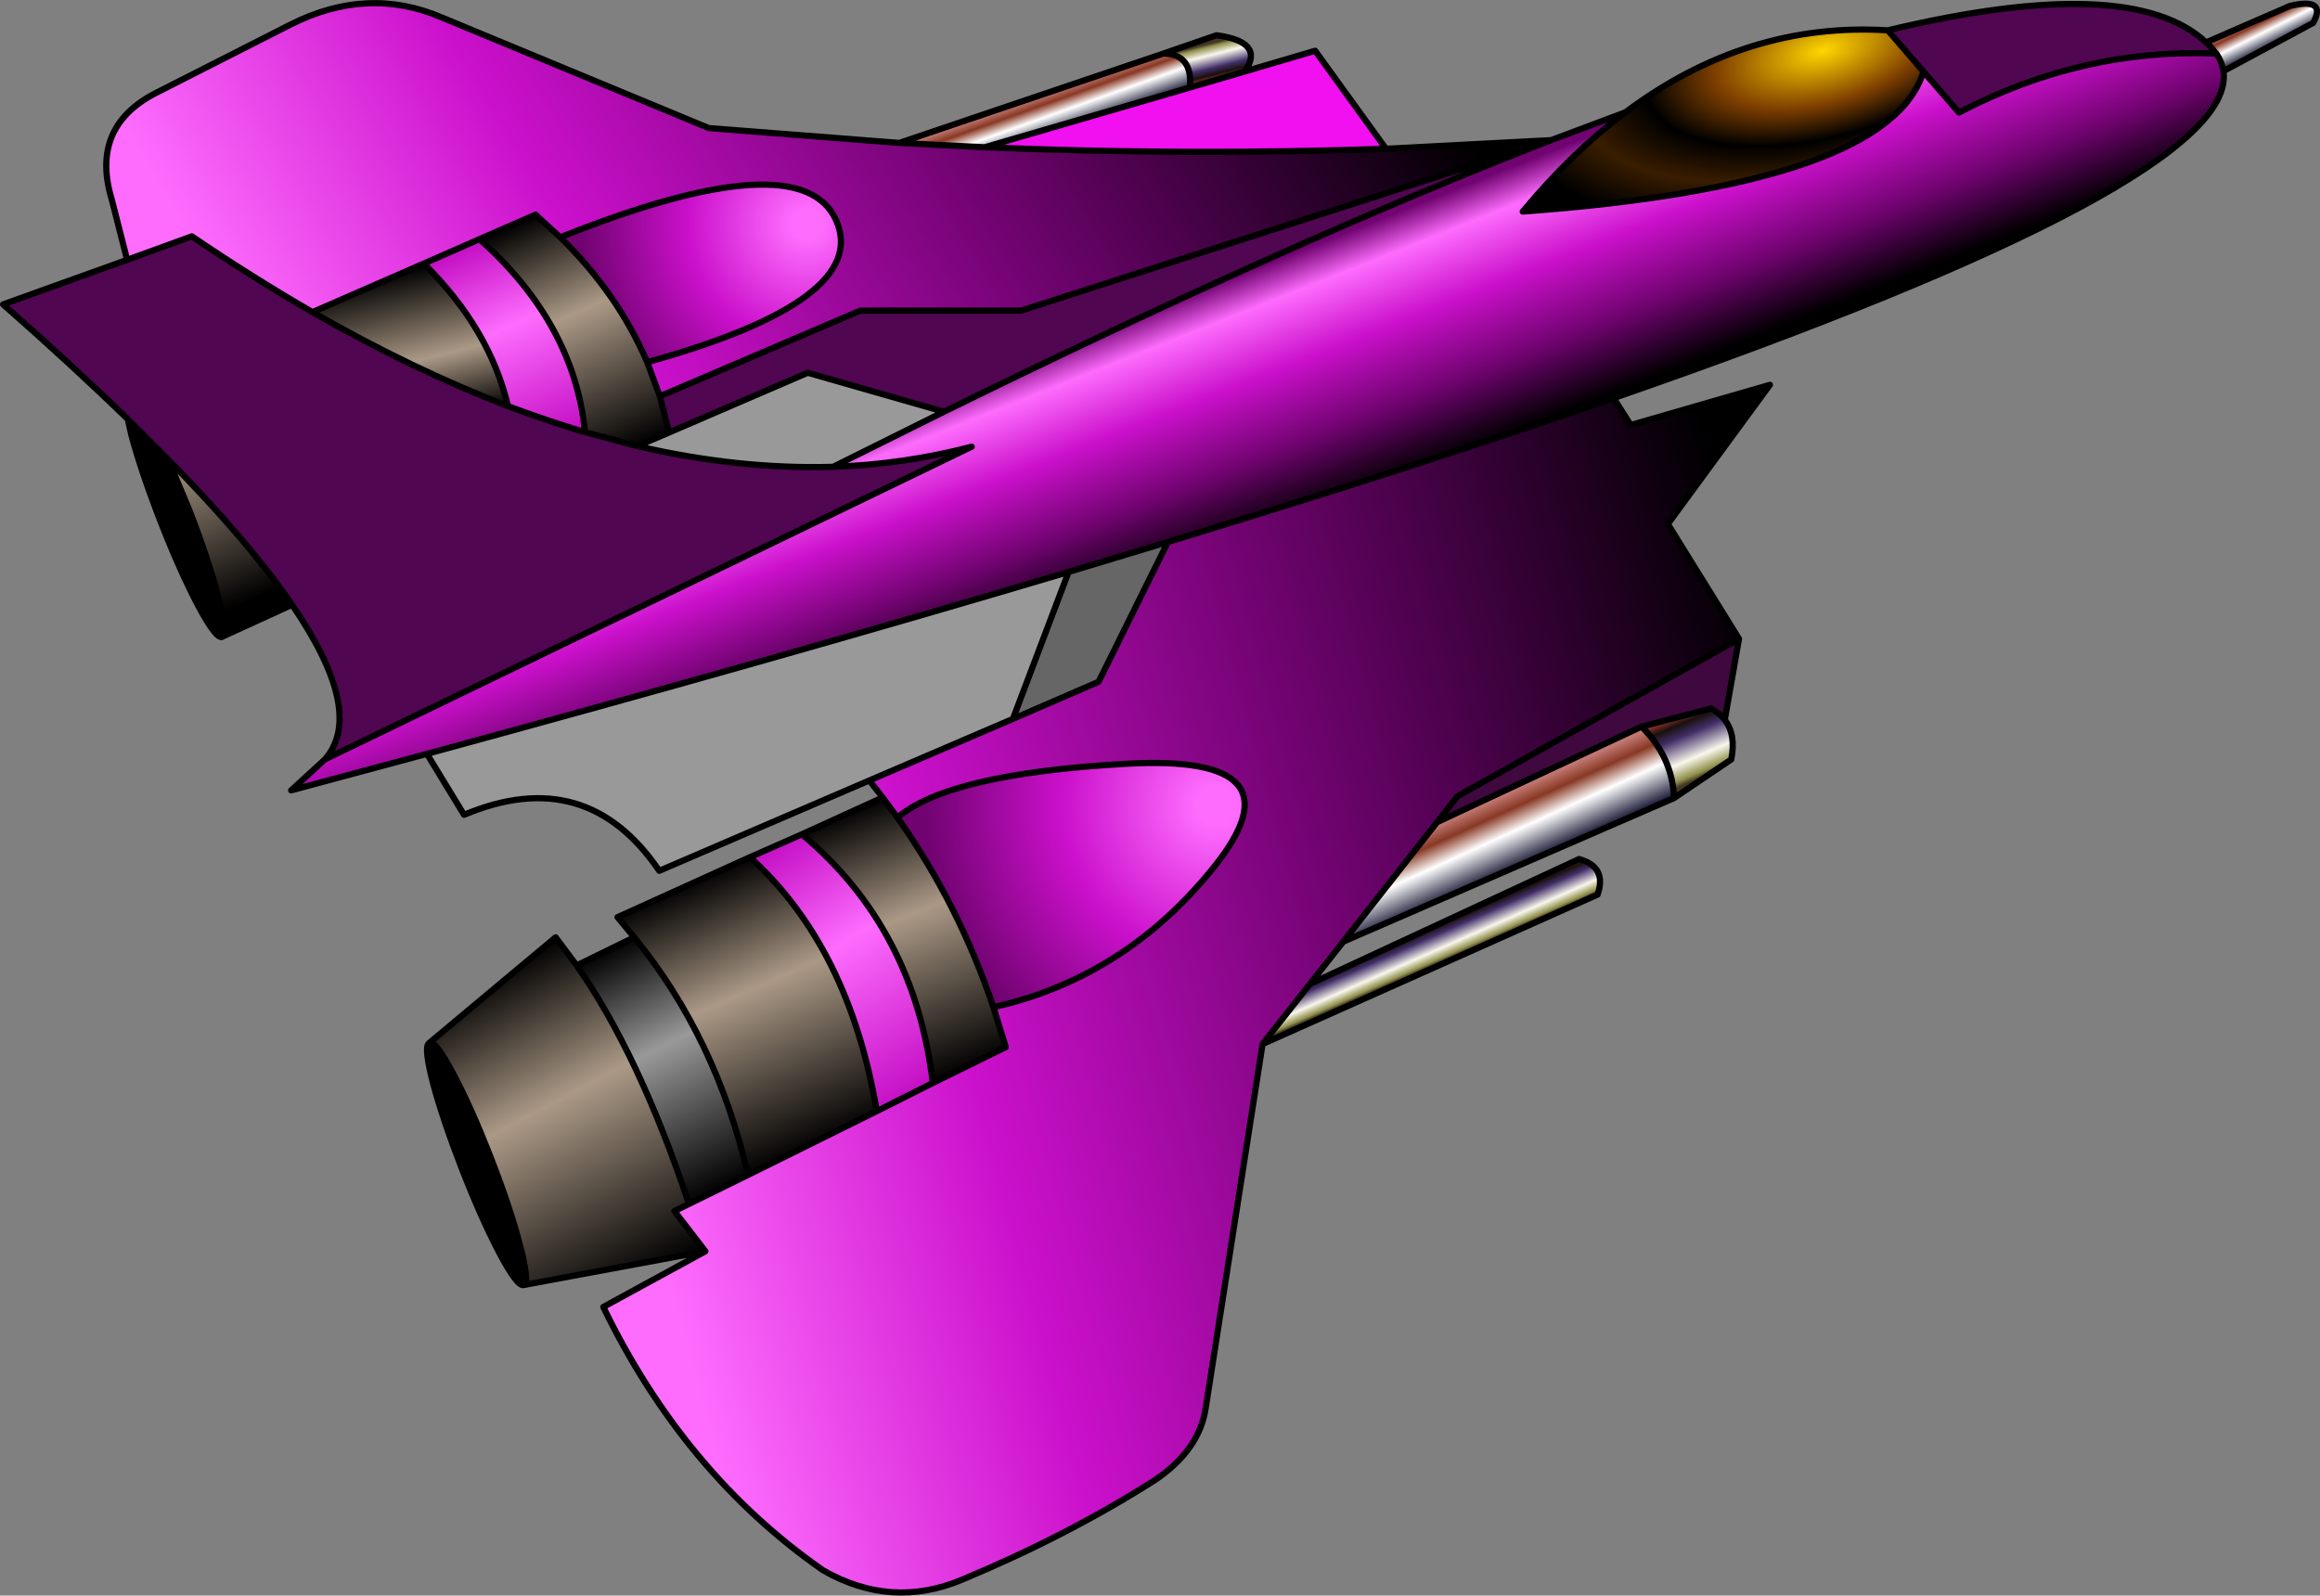 <?xml version="1.0" encoding="UTF-8" standalone="no"?>
<svg xmlns:ffdec="https://www.free-decompiler.com/flash" xmlns:xlink="http://www.w3.org/1999/xlink" ffdec:objectType="shape" height="257.9px" width="374.95px" xmlns="http://www.w3.org/2000/svg">
  <rect width="100%" height="100%" fill="#808080" stroke="none"/>
  <g transform="matrix(1.0, 0.0, 0.0, 1.0, 187.45, 128.95)">
    <path d="M123.4 -117.4 L129.15 -110.75 Q149.0 -121.15 170.7 -120.3 L170.75 -120.3 Q171.65 -118.95 171.9 -117.45 174.4 -99.65 73.35 -64.6 42.25 -53.8 1.3 -41.35 L-14.75 -36.5 Q-60.9 -22.75 -118.45 -7.1 L-140.4 -1.2 -134.95 -6.2 -30.4 -56.75 Q-41.25 -53.9 -52.8 -53.5 L-34.9 -62.4 Q21.85 -90.25 63.25 -106.3 L75.25 -110.8 Q66.6 -104.35 58.65 -94.75 117.95 -99.1 123.4 -117.4" fill="url(#gradient0)" fill-rule="evenodd" stroke="none"/>
    <path d="M170.7 -120.3 Q149.0 -121.15 129.15 -110.75 L123.4 -117.4 117.65 -124.05 Q156.95 -133.45 169.1 -122.1 L169.8 -121.45 170.7 -120.3 M63.25 -106.3 Q21.85 -90.25 -34.9 -62.4 L-56.9 -68.7 -79.3 -59.05 -80.8 -64.9 -48.4 -78.75 -22.4 -78.75 63.25 -106.3 M-52.8 -53.5 Q-41.25 -53.9 -30.4 -56.75 L-134.95 -6.2 Q-128.3 -13.75 -140.25 -31.2 -147.15 -41.3 -160.25 -54.65 L-166.8 -61.2 Q-175.7 -69.85 -186.95 -79.75 L-166.9 -86.95 -156.45 -90.75 Q-146.55 -84.05 -136.95 -78.5 -120.7 -69.2 -105.35 -63.3 -99.05 -60.95 -92.9 -59.1 L-84.45 -56.85 Q-68.05 -53.05 -52.8 -53.5" fill="#500650" fill-rule="evenodd" stroke="none"/>
    <path d="M123.4 -117.4 Q117.95 -99.1 58.65 -94.75 66.6 -104.35 75.25 -110.8 94.75 -125.45 117.65 -124.05 L123.4 -117.4" fill="url(#gradient1)" fill-rule="evenodd" stroke="none"/>
    <path d="M13.75 -117.4 L4.85 -114.8 Q5.35 -120.2 0.6 -120.3 L9.15 -123.25 Q17.05 -122.2 13.75 -117.4" fill="url(#gradient2)" fill-rule="evenodd" stroke="none"/>
    <path d="M13.75 -117.4 L25.1 -120.75 36.55 -104.9 Q4.05 -103.8 -28.3 -105.15 L4.85 -114.8 13.75 -117.4" fill="#f010f0" fill-rule="evenodd" stroke="none"/>
    <path d="M0.6 -120.3 Q5.35 -120.2 4.85 -114.8 L-28.3 -105.15 -42.1 -105.85 0.6 -120.3" fill="url(#gradient3)" fill-rule="evenodd" stroke="none"/>
    <path d="M36.55 -104.9 L63.25 -106.3 -22.4 -78.75 -48.4 -78.75 -80.8 -64.9 -82.85 -70.4 Q-46.65 -80.45 -52.3 -93.3 -57.95 -106.15 -96.9 -90.6 L-100.9 -94.25 -109.95 -90.3 -118.95 -86.35 -136.95 -78.5 Q-146.55 -84.05 -156.45 -90.75 L-166.9 -86.95 -169.4 -96.75 Q-172.9 -108.35 -162.4 -113.85 L-140.45 -125.0 Q-128.05 -131.25 -116.1 -126.15 L-72.9 -108.25 -42.1 -105.85 -28.3 -105.15 Q4.05 -103.8 36.55 -104.9" fill="url(#gradient4)" fill-rule="evenodd" stroke="none"/>
    <path d="M1.3 -41.35 Q42.25 -53.8 73.35 -64.6 L76.1 -60.25 98.6 -66.75 82.1 -44.25 93.6 -25.7 48.1 -0.25 44.8 3.95 29.65 23.25 24.25 30.1 16.6 39.8 7.4 98.7 Q6.35 105.5 -0.9 110.35 -14.9 119.25 -31.9 126.35 -43.4 131.2 -54.45 124.85 -76.9 109.2 -89.95 82.3 L-73.45 73.3 -78.45 66.8 -76.1 65.65 -66.55 60.95 -45.75 50.65 -36.7 46.1 -24.9 40.3 -26.9 33.85 Q-5.5 29.05 8.9 11.0 23.3 -7.1 -5.4 -5.5 -34.15 -3.9 -42.4 3.2 L-44.8 -0.05 -46.95 -2.8 -23.75 -12.75 -9.9 -18.75 1.3 -41.35" fill="url(#gradient5)" fill-rule="evenodd" stroke="none"/>
    <path d="M93.6 -25.7 L91.3 -12.6 Q90.45 -13.7 89.1 -14.45 L77.85 -11.5 44.8 3.95 48.1 -0.25 93.6 -25.7" fill="#3f083f" fill-rule="evenodd" stroke="none"/>
    <path d="M83.1 0.05 L29.65 23.25 44.8 3.95 77.85 -11.5 Q82.85 -6.6 83.1 0.05" fill="url(#gradient6)" fill-rule="evenodd" stroke="none"/>
    <path d="M91.3 -12.6 Q93.15 -10.2 92.35 -6.2 L83.1 0.05 Q82.85 -6.6 77.85 -11.5 L89.1 -14.45 Q90.45 -13.7 91.3 -12.6" fill="url(#gradient7)" fill-rule="evenodd" stroke="none"/>
    <path d="M171.9 -117.45 Q171.65 -118.95 170.75 -120.3 L170.7 -120.3 169.8 -121.45 169.1 -122.1 182.65 -128.0 Q188.65 -129.4 186.4 -125.25 L171.9 -117.45" fill="url(#gradient8)" fill-rule="evenodd" stroke="none"/>
    <path d="M24.25 30.1 L67.75 9.9 Q72.3 11.15 70.75 15.65 L16.6 39.8 24.25 30.1" fill="url(#gradient9)" fill-rule="evenodd" stroke="none"/>
    <path d="M-102.8 78.75 Q-103.8 79.1 -106.7 73.65 -109.6 68.15 -112.75 60.1 -115.9 52.0 -117.5 46.0 -118.9 40.55 -118.2 39.75 L-118.05 39.6 Q-117.05 39.2 -114.15 44.7 -111.25 50.15 -108.1 58.25 -104.95 66.35 -103.4 72.35 -102.7 75.0 -102.5 76.6 -102.25 78.5 -102.8 78.75 M-151.5 -26.05 L-151.55 -26.0 Q-152.55 -25.65 -155.45 -31.1 -158.35 -36.6 -161.5 -44.65 -164.65 -52.75 -166.25 -58.75 L-166.8 -61.2 -160.25 -54.65 -156.85 -46.5 Q-153.7 -38.4 -152.15 -32.4 -151.45 -29.75 -151.25 -28.15 -151.0 -26.3 -151.5 -26.05" fill="#000000" fill-rule="evenodd" stroke="none"/>
    <path d="M-80.8 -64.9 L-79.3 -59.05 -84.45 -56.85 -92.9 -59.1 Q-94.65 -76.65 -109.95 -90.3 L-100.9 -94.25 -96.9 -90.6 Q-87.6 -81.5 -82.85 -70.4 L-80.8 -64.9" fill="url(#gradient10)" fill-rule="evenodd" stroke="none"/>
    <path d="M-109.95 -90.3 Q-94.65 -76.65 -92.9 -59.1 -99.05 -60.95 -105.35 -63.3 -108.3 -75.8 -118.95 -86.35 L-109.95 -90.3" fill="url(#gradient11)" fill-rule="evenodd" stroke="none"/>
    <path d="M-82.85 -70.4 Q-87.6 -81.5 -96.9 -90.6 -57.95 -106.15 -52.3 -93.3 -46.65 -80.45 -82.85 -70.4" fill="url(#gradient12)" fill-rule="evenodd" stroke="none"/>
    <path d="M-118.95 -86.35 Q-108.3 -75.8 -105.35 -63.3 -120.7 -69.2 -136.95 -78.5 L-118.95 -86.35" fill="url(#gradient13)" fill-rule="evenodd" stroke="none"/>
    <path d="M-160.25 -54.65 Q-147.15 -41.3 -140.25 -31.2 L-151.5 -26.05 Q-151.0 -26.3 -151.25 -28.15 -151.45 -29.75 -152.15 -32.4 -153.7 -38.4 -156.85 -46.5 L-160.25 -54.65" fill="url(#gradient14)" fill-rule="evenodd" stroke="none"/>
    <path d="M-34.9 -62.4 L-52.8 -53.5 Q-68.05 -53.05 -84.45 -56.85 L-79.3 -59.05 -56.9 -68.7 -34.9 -62.4 M-118.45 -7.1 Q-60.9 -22.75 -14.75 -36.5 L-23.75 -12.75 -46.95 -2.8 -80.9 11.8 Q-92.7 -5.55 -112.45 2.75 L-118.45 -7.1" fill="#999999" fill-rule="evenodd" stroke="none"/>
    <path d="M-14.75 -36.5 L1.3 -41.35 -9.9 -18.75 -23.75 -12.75 -14.75 -36.5" fill="#666666" fill-rule="evenodd" stroke="none"/>
    <path d="M-57.85 5.9 L-44.8 -0.05 -42.4 3.2 Q-32.5 17.2 -26.9 33.85 L-24.9 40.3 -36.7 46.1 Q-39.65 21.1 -57.85 5.9" fill="url(#gradient15)" fill-rule="evenodd" stroke="none"/>
    <path d="M-66.25 9.6 L-57.85 5.9 Q-39.65 21.1 -36.7 46.1 L-45.75 50.65 Q-50.25 24.1 -66.25 9.6" fill="url(#gradient16)" fill-rule="evenodd" stroke="none"/>
    <path d="M-94.25 27.1 L-84.95 22.55 Q-71.7 38.75 -66.55 60.95 L-76.1 65.65 Q-84.15 41.5 -94.25 27.1" fill="url(#gradient17)" fill-rule="evenodd" stroke="none"/>
    <path d="M-73.45 73.3 L-102.8 78.75 Q-102.25 78.5 -102.5 76.6 -102.7 75.0 -103.4 72.35 -104.95 66.35 -108.1 58.25 -111.25 50.15 -114.15 44.7 -117.05 39.2 -118.05 39.6 L-97.65 22.55 -94.25 27.1 Q-84.15 41.5 -76.1 65.65 L-78.45 66.8 -73.45 73.3" fill="url(#gradient18)" fill-rule="evenodd" stroke="none"/>
    <path d="M-84.95 22.55 L-87.65 19.3 -66.25 9.6 Q-50.25 24.1 -45.75 50.65 L-66.55 60.95 Q-71.7 38.75 -84.95 22.55" fill="url(#gradient19)" fill-rule="evenodd" stroke="none"/>
    <path d="M-26.9 33.85 Q-32.5 17.2 -42.4 3.2 -34.15 -3.9 -5.4 -5.5 23.3 -7.1 8.9 11.0 -5.5 29.05 -26.9 33.85" fill="url(#gradient20)" fill-rule="evenodd" stroke="none"/>
    <path d="M170.7 -120.3 Q149.0 -121.15 129.15 -110.75 L123.4 -117.4 Q117.95 -99.1 58.65 -94.75 66.6 -104.35 75.25 -110.8 L63.25 -106.3 Q21.85 -90.25 -34.9 -62.4 L-52.8 -53.5 Q-41.25 -53.9 -30.4 -56.75 L-134.95 -6.2 -140.4 -1.2 -118.45 -7.1 Q-60.9 -22.75 -14.75 -36.5 L1.3 -41.35 Q42.25 -53.8 73.35 -64.6 174.4 -99.65 171.9 -117.45 171.65 -118.95 170.75 -120.3 L170.7 -120.3 169.8 -121.45 169.1 -122.1 Q156.95 -133.45 117.65 -124.05 L123.4 -117.4 M13.75 -117.4 L25.1 -120.75 36.55 -104.9 63.25 -106.3 -22.4 -78.75 -48.4 -78.75 -80.8 -64.9 -79.3 -59.05 -56.9 -68.7 -34.9 -62.4 M4.85 -114.8 L13.75 -117.4 Q17.05 -122.2 9.15 -123.25 L0.6 -120.3 Q5.35 -120.2 4.85 -114.8 L-28.3 -105.15 Q4.05 -103.8 36.55 -104.9 M73.35 -64.6 L76.1 -60.25 98.6 -66.75 82.1 -44.25 93.6 -25.7 91.3 -12.6 Q93.15 -10.2 92.35 -6.2 L83.1 0.05 29.65 23.25 24.25 30.1 67.75 9.9 Q72.3 11.15 70.75 15.65 L16.6 39.8 7.4 98.7 Q6.35 105.5 -0.9 110.35 -14.9 119.25 -31.9 126.35 -43.4 131.2 -54.45 124.85 -76.9 109.2 -89.95 82.3 L-73.45 73.3 -102.8 78.75 Q-103.8 79.1 -106.7 73.65 -109.6 68.15 -112.75 60.1 -115.9 52.0 -117.5 46.0 -118.9 40.55 -118.2 39.75 L-118.05 39.6 -97.65 22.55 -94.25 27.1 -84.95 22.55 -87.65 19.3 -66.25 9.6 -57.85 5.9 -44.8 -0.05 -46.95 -2.8 -80.9 11.8 Q-92.7 -5.55 -112.45 2.75 L-118.45 -7.1 M44.8 3.95 L77.85 -11.5 89.1 -14.45 Q90.45 -13.7 91.3 -12.6 M93.6 -25.7 L48.1 -0.25 44.8 3.95 29.65 23.25 M117.65 -124.05 Q94.75 -125.45 75.25 -110.8 M169.1 -122.1 L182.65 -128.0 Q188.65 -129.4 186.4 -125.25 L171.9 -117.45 M24.25 30.1 L16.6 39.8 M77.85 -11.5 Q82.85 -6.6 83.1 0.05 M-166.8 -61.2 Q-175.7 -69.85 -186.95 -79.75 L-166.9 -86.95 -169.4 -96.75 Q-172.9 -108.35 -162.4 -113.85 L-140.45 -125.0 Q-128.05 -131.25 -116.1 -126.15 L-72.9 -108.25 -42.1 -105.85 0.6 -120.3 M-151.5 -26.05 L-151.55 -26.0 Q-152.55 -25.65 -155.45 -31.1 -158.35 -36.6 -161.5 -44.65 -164.65 -52.75 -166.25 -58.75 L-166.8 -61.2 -160.25 -54.65 Q-147.15 -41.3 -140.25 -31.2 -128.3 -13.75 -134.95 -6.2 M-28.3 -105.15 L-42.1 -105.85 M-109.95 -90.3 Q-94.65 -76.65 -92.9 -59.1 L-84.45 -56.85 -79.3 -59.05 M-105.35 -63.3 Q-108.3 -75.8 -118.95 -86.35 L-136.95 -78.5 Q-120.7 -69.2 -105.35 -63.3 -99.05 -60.95 -92.9 -59.1 M-82.85 -70.4 Q-87.6 -81.5 -96.9 -90.6 L-100.9 -94.25 -109.95 -90.3 -118.95 -86.35 M-166.9 -86.95 L-156.45 -90.75 Q-146.55 -84.05 -136.95 -78.5 M-151.5 -26.05 Q-151.0 -26.3 -151.25 -28.15 -151.45 -29.75 -152.15 -32.4 -153.7 -38.4 -156.85 -46.5 L-160.25 -54.65 M-140.25 -31.2 L-151.5 -26.05 M-23.75 -12.75 L-14.75 -36.5 M-23.75 -12.75 L-9.9 -18.75 1.3 -41.35 M-46.95 -2.8 L-23.75 -12.75 M-84.45 -56.85 Q-68.05 -53.05 -52.8 -53.5 M-82.85 -70.4 L-80.8 -64.9 M-96.9 -90.6 Q-57.95 -106.15 -52.3 -93.3 -46.65 -80.45 -82.85 -70.4 M-36.7 46.1 L-24.9 40.3 -26.9 33.85 Q-32.5 17.2 -42.4 3.2 L-44.8 -0.05 M-73.45 73.3 L-78.45 66.8 -76.1 65.65 Q-84.15 41.5 -94.25 27.1 M-45.75 50.65 L-66.55 60.95 -76.1 65.65 M-66.25 9.6 Q-50.25 24.1 -45.75 50.65 L-36.7 46.1 Q-39.65 21.1 -57.85 5.9 M-118.05 39.6 Q-117.05 39.2 -114.15 44.7 -111.25 50.15 -108.1 58.25 -104.95 66.35 -103.4 72.35 -102.7 75.0 -102.5 76.6 -102.25 78.5 -102.8 78.75 M-84.95 22.55 Q-71.7 38.75 -66.55 60.95 M-26.9 33.85 Q-5.5 29.05 8.9 11.0 23.3 -7.1 -5.4 -5.5 -34.15 -3.9 -42.4 3.2" fill="none" stroke="#000000" stroke-linecap="round" stroke-linejoin="round" stroke-width="1.0"/>
  </g>
  <defs>
    <linearGradient gradientTransform="matrix(-0.01, -0.025, 0.189, -0.075, 14.2, -63.25)" gradientUnits="userSpaceOnUse" id="gradient0" spreadMethod="pad" x1="-819.2" x2="819.2">
      <stop offset="0.051" stop-color="#000000"/>
      <stop offset="0.306" stop-color="#700370"/>
      <stop offset="0.584" stop-color="#cb10cb"/>
      <stop offset="0.827" stop-color="#fd6cfd"/>
      <stop offset="0.961" stop-color="#700370"/>
    </linearGradient>
    <radialGradient cx="0" cy="0" gradientTransform="matrix(0.008, 0.031, -0.065, 0.017, 107.15, -120.75)" gradientUnits="userSpaceOnUse" id="gradient1" r="819.2" spreadMethod="pad">
      <stop offset="0.0" stop-color="#ffd700"/>
      <stop offset="0.322" stop-color="#804000"/>
      <stop offset="0.533" stop-color="#000000"/>
      <stop offset="0.733" stop-color="#391d00"/>
      <stop offset="0.937" stop-color="#000000"/>
    </radialGradient>
    <linearGradient gradientTransform="matrix(-0.001, -0.004, 0.008, -0.002, 7.95, -119.2)" gradientUnits="userSpaceOnUse" id="gradient2" spreadMethod="pad" x1="-819.2" x2="819.2">
      <stop offset="0.0" stop-color="#a83835"/>
      <stop offset="0.145" stop-color="#19110c"/>
      <stop offset="0.302" stop-color="#412e68"/>
      <stop offset="0.612" stop-color="#f9f7ec"/>
      <stop offset="0.812" stop-color="#90904c"/>
      <stop offset="0.882" stop-color="#423624"/>
    </linearGradient>
    <linearGradient gradientTransform="matrix(-0.002, -0.004, 0.028, -0.01, -18.25, -110.45)" gradientUnits="userSpaceOnUse" id="gradient3" spreadMethod="pad" x1="-819.2" x2="819.2">
      <stop offset="0.0" stop-color="#131330"/>
      <stop offset="0.455" stop-color="#ffffff"/>
      <stop offset="0.729" stop-color="#883924"/>
      <stop offset="0.937" stop-color="#c27873"/>
    </linearGradient>
    <linearGradient gradientTransform="matrix(-0.11, 0.064, -0.037, -0.063, -57.1, -105.7)" gradientUnits="userSpaceOnUse" id="gradient4" spreadMethod="pad" x1="-819.2" x2="819.2">
      <stop offset="0.051" stop-color="#000000"/>
      <stop offset="0.4" stop-color="#700370"/>
      <stop offset="0.694" stop-color="#cb10cb"/>
      <stop offset="0.949" stop-color="#fd6cfd"/>
    </linearGradient>
    <linearGradient gradientTransform="matrix(-0.13, 0.034, -0.025, -0.093, 11.1, 33.6)" gradientUnits="userSpaceOnUse" id="gradient5" spreadMethod="pad" x1="-819.2" x2="819.2">
      <stop offset="0.051" stop-color="#000000"/>
      <stop offset="0.4" stop-color="#700370"/>
      <stop offset="0.694" stop-color="#cb10cb"/>
      <stop offset="0.949" stop-color="#fd6cfd"/>
    </linearGradient>
    <linearGradient gradientTransform="matrix(-0.003, -0.007, 0.033, -0.015, 54.5, 6.0)" gradientUnits="userSpaceOnUse" id="gradient6" spreadMethod="pad" x1="-819.2" x2="819.2">
      <stop offset="0.0" stop-color="#131330"/>
      <stop offset="0.455" stop-color="#ffffff"/>
      <stop offset="0.729" stop-color="#883924"/>
      <stop offset="0.937" stop-color="#c27873"/>
    </linearGradient>
    <linearGradient gradientTransform="matrix(0.003, 0.007, -0.007, 0.003, 86.35, -8.0)" gradientUnits="userSpaceOnUse" id="gradient7" spreadMethod="pad" x1="-819.2" x2="819.2">
      <stop offset="0.0" stop-color="#a83835"/>
      <stop offset="0.145" stop-color="#19110c"/>
      <stop offset="0.302" stop-color="#412e68"/>
      <stop offset="0.612" stop-color="#f9f7ec"/>
      <stop offset="0.812" stop-color="#90904c"/>
      <stop offset="0.882" stop-color="#423624"/>
    </linearGradient>
    <linearGradient gradientTransform="matrix(-0.002, -0.003, 0.01, -0.005, 178.45, -124.05)" gradientUnits="userSpaceOnUse" id="gradient8" spreadMethod="pad" x1="-819.2" x2="819.2">
      <stop offset="0.0" stop-color="#131330"/>
      <stop offset="0.455" stop-color="#ffffff"/>
      <stop offset="0.729" stop-color="#883924"/>
      <stop offset="0.937" stop-color="#c27873"/>
    </linearGradient>
    <linearGradient gradientTransform="matrix(0.002, 0.004, -0.034, 0.015, 43.05, 24.45)" gradientUnits="userSpaceOnUse" id="gradient9" spreadMethod="pad" x1="-819.2" x2="819.2">
      <stop offset="0.0" stop-color="#a83835"/>
      <stop offset="0.145" stop-color="#19110c"/>
      <stop offset="0.302" stop-color="#412e68"/>
      <stop offset="0.612" stop-color="#f9f7ec"/>
      <stop offset="0.812" stop-color="#90904c"/>
      <stop offset="0.882" stop-color="#423624"/>
    </linearGradient>
    <linearGradient gradientTransform="matrix(-0.01, -0.023, 0.009, -0.004, -94.05, -74.9)" gradientUnits="userSpaceOnUse" id="gradient10" spreadMethod="pad" x1="-819.2" x2="819.2">
      <stop offset="0.0" stop-color="#000000"/>
      <stop offset="0.58" stop-color="#ab9986"/>
      <stop offset="1.0" stop-color="#000000"/>
    </linearGradient>
    <linearGradient gradientTransform="matrix(-0.008, -0.02, 0.009, -0.004, -105.1, -73.2)" gradientUnits="userSpaceOnUse" id="gradient11" spreadMethod="pad" x1="-819.2" x2="819.2">
      <stop offset="0.0" stop-color="#c30dc3"/>
      <stop offset="0.58" stop-color="#fd6cfd"/>
      <stop offset="1.0" stop-color="#c30dc3"/>
    </linearGradient>
    <radialGradient cx="0" cy="0" gradientTransform="matrix(0.049, 0.0, 0.0, 0.049, -56.95, -92.7)" gradientUnits="userSpaceOnUse" id="gradient12" r="819.2" spreadMethod="pad">
      <stop offset="0.063" stop-color="#fd6cfd"/>
      <stop offset="0.482" stop-color="#cb10cb"/>
      <stop offset="0.914" stop-color="#700370"/>
    </radialGradient>
    <linearGradient gradientTransform="matrix(0.004, 0.015, -0.016, 0.004, -121.55, -72.35)" gradientUnits="userSpaceOnUse" id="gradient13" spreadMethod="pad" x1="-819.2" x2="819.2">
      <stop offset="0.0" stop-color="#000000"/>
      <stop offset="0.58" stop-color="#ab9986"/>
      <stop offset="1.0" stop-color="#000000"/>
    </linearGradient>
    <linearGradient gradientTransform="matrix(-0.01, -0.026, 0.007, -0.003, -155.65, -53.0)" gradientUnits="userSpaceOnUse" id="gradient14" spreadMethod="pad" x1="-819.2" x2="819.2">
      <stop offset="0.0" stop-color="#000000"/>
      <stop offset="0.58" stop-color="#ab9986"/>
      <stop offset="1.0" stop-color="#000000"/>
    </linearGradient>
    <linearGradient gradientTransform="matrix(-0.011, -0.026, 0.01, -0.004, -40.9, 23.1)" gradientUnits="userSpaceOnUse" id="gradient15" spreadMethod="pad" x1="-819.2" x2="819.2">
      <stop offset="0.0" stop-color="#000000"/>
      <stop offset="0.58" stop-color="#ab9986"/>
      <stop offset="1.0" stop-color="#000000"/>
    </linearGradient>
    <linearGradient gradientTransform="matrix(-0.014, -0.025, 0.008, -0.005, -50.3, 27.25)" gradientUnits="userSpaceOnUse" id="gradient16" spreadMethod="pad" x1="-819.2" x2="819.2">
      <stop offset="0.0" stop-color="#c30dc3"/>
      <stop offset="0.58" stop-color="#fd6cfd"/>
      <stop offset="1.0" stop-color="#c30dc3"/>
    </linearGradient>
    <linearGradient gradientTransform="matrix(-0.013, -0.023, 0.008, -0.004, -80.0, 43.85)" gradientUnits="userSpaceOnUse" id="gradient17" spreadMethod="pad" x1="-819.2" x2="819.2">
      <stop offset="0.0" stop-color="#000000"/>
      <stop offset="0.58" stop-color="#999999"/>
      <stop offset="1.0" stop-color="#000000"/>
    </linearGradient>
    <linearGradient gradientTransform="matrix(-0.016, -0.03, 0.017, -0.009, -97.45, 54.05)" gradientUnits="userSpaceOnUse" id="gradient18" spreadMethod="pad" x1="-819.2" x2="819.2">
      <stop offset="0.0" stop-color="#000000"/>
      <stop offset="0.58" stop-color="#ab9986"/>
      <stop offset="1.0" stop-color="#000000"/>
    </linearGradient>
    <linearGradient gradientTransform="matrix(-0.011, -0.027, 0.016, -0.007, -65.45, 34.9)" gradientUnits="userSpaceOnUse" id="gradient19" spreadMethod="pad" x1="-819.2" x2="819.2">
      <stop offset="0.0" stop-color="#000000"/>
      <stop offset="0.58" stop-color="#ab9986"/>
      <stop offset="1.0" stop-color="#000000"/>
    </linearGradient>
    <radialGradient cx="0" cy="0" gradientTransform="matrix(0.063, 0.0, 0.0, 0.063, 9.1, 1.3)" gradientUnits="userSpaceOnUse" id="gradient20" r="819.2" spreadMethod="pad">
      <stop offset="0.063" stop-color="#fd6cfd"/>
      <stop offset="0.482" stop-color="#cb10cb"/>
      <stop offset="0.914" stop-color="#700370"/>
    </radialGradient>
  </defs>
</svg>
